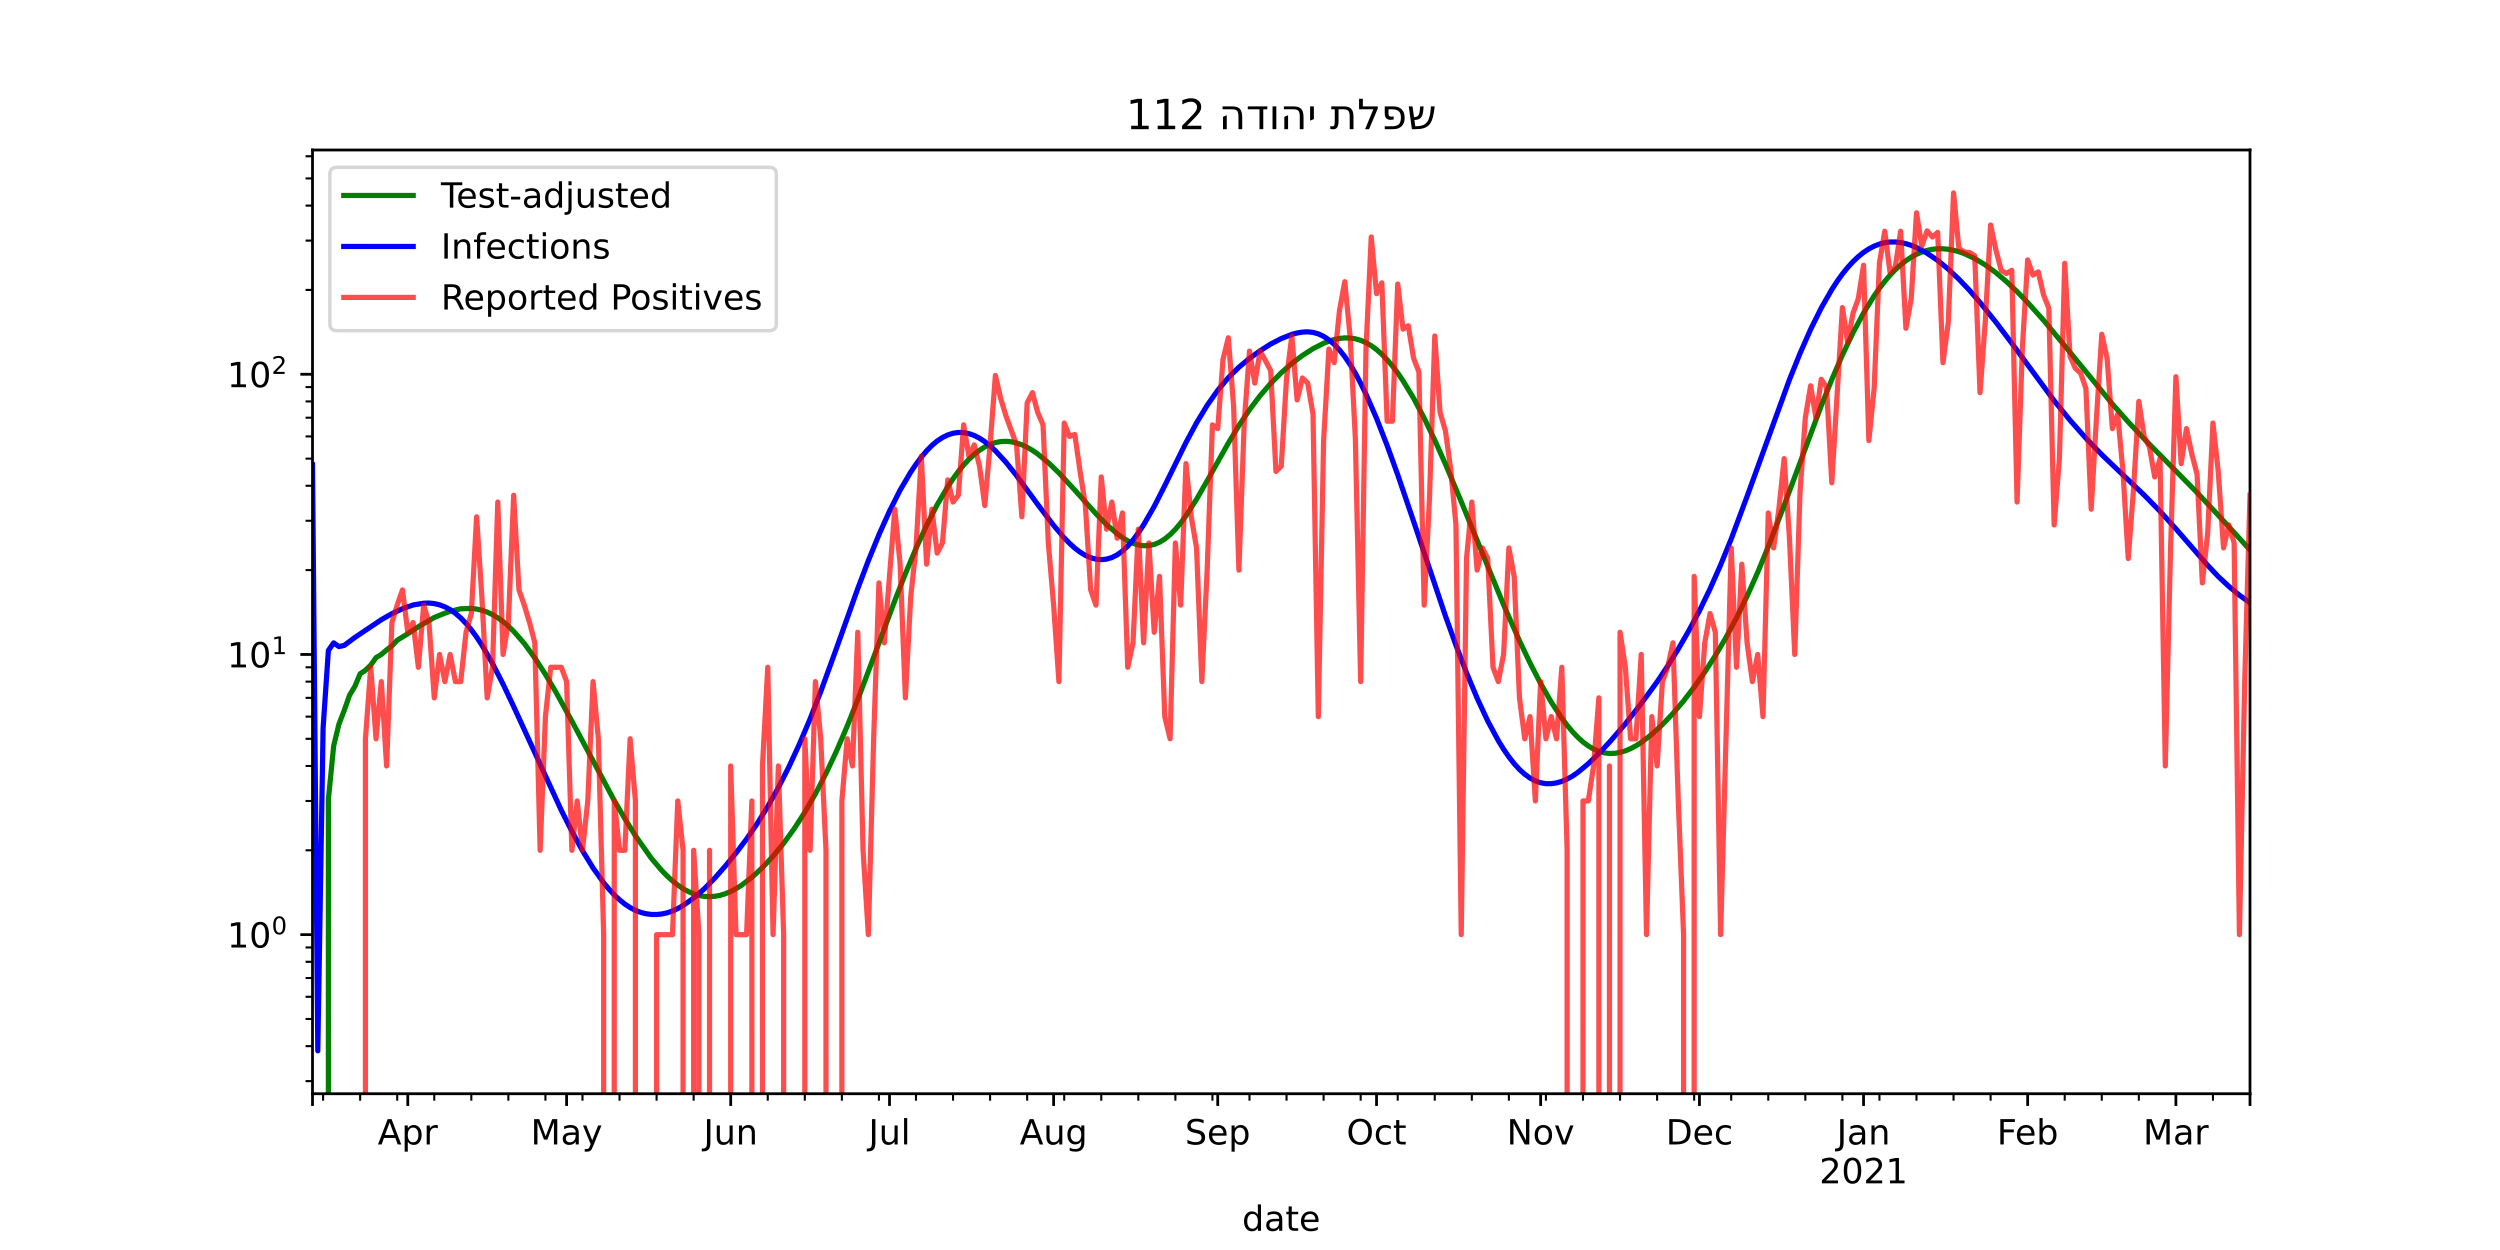 <?xml version="1.0" encoding="utf-8" standalone="no"?>
<!DOCTYPE svg PUBLIC "-//W3C//DTD SVG 1.1//EN"
  "http://www.w3.org/Graphics/SVG/1.1/DTD/svg11.dtd">
<!-- Created with matplotlib (https://matplotlib.org/) -->
<svg height="360pt" version="1.1" viewBox="0 0 720 360" width="720pt" xmlns="http://www.w3.org/2000/svg" xmlns:xlink="http://www.w3.org/1999/xlink">
 <defs>
  <style type="text/css">*{stroke-linecap:butt;stroke-linejoin:round;}</style>
 </defs>
 <g id="figure_1">
  <g id="patch_1">
   <path d="M 0 360 
L 720 360 
L 720 0 
L 0 0 
z
" style="fill:#ffffff;"/>
  </g>
  <g id="axes_1">
   <g id="patch_2">
    <path d="M 90 315 
L 648 315 
L 648 43.2 
L 90 43.2 
z
" style="fill:#ffffff;"/>
   </g>
   <g id="matplotlib.axis_1">
    <g id="xtick_1">
     <g id="line2d_1">
      <defs>
       <path d="M 0 0 
L 0 3.5 
" id="m8f91935ea8" style="stroke:#000000;stroke-width:0.8;"/>
      </defs>
      <g>
       <use style="stroke:#000000;stroke-width:0.8;" x="90" xlink:href="#m8f91935ea8" y="315"/>
      </g>
     </g>
    </g>
    <g id="xtick_2">
     <g id="line2d_2">
      <g>
       <use style="stroke:#000000;stroke-width:0.8;" x="117.443" xlink:href="#m8f91935ea8" y="315"/>
      </g>
     </g>
     <g id="text_1">
      <!-- Apr -->
      <g transform="translate(108.793 329.598)scale(0.1 -0.1)">
       <defs>
        <path d="M 34.188 63.188 
L 20.797 26.906 
L 47.609 26.906 
z
M 28.609 72.906 
L 39.797 72.906 
L 67.578 0 
L 57.328 0 
L 50.688 18.703 
L 17.828 18.703 
L 11.188 0 
L 0.781 0 
z
" id="DejaVuSans-65"/>
        <path d="M 18.109 8.203 
L 18.109 -20.797 
L 9.078 -20.797 
L 9.078 54.688 
L 18.109 54.688 
L 18.109 46.391 
Q 20.953 51.266 25.266 53.625 
Q 29.594 56 35.594 56 
Q 45.562 56 51.781 48.094 
Q 58.016 40.188 58.016 27.297 
Q 58.016 14.406 51.781 6.484 
Q 45.562 -1.422 35.594 -1.422 
Q 29.594 -1.422 25.266 0.953 
Q 20.953 3.328 18.109 8.203 
z
M 48.688 27.297 
Q 48.688 37.203 44.609 42.844 
Q 40.531 48.484 33.406 48.484 
Q 26.266 48.484 22.188 42.844 
Q 18.109 37.203 18.109 27.297 
Q 18.109 17.391 22.188 11.75 
Q 26.266 6.109 33.406 6.109 
Q 40.531 6.109 44.609 11.75 
Q 48.688 17.391 48.688 27.297 
z
" id="DejaVuSans-112"/>
        <path d="M 41.109 46.297 
Q 39.594 47.172 37.812 47.578 
Q 36.031 48 33.891 48 
Q 26.266 48 22.188 43.047 
Q 18.109 38.094 18.109 28.812 
L 18.109 0 
L 9.078 0 
L 9.078 54.688 
L 18.109 54.688 
L 18.109 46.188 
Q 20.953 51.172 25.484 53.578 
Q 30.031 56 36.531 56 
Q 37.453 56 38.578 55.875 
Q 39.703 55.766 41.062 55.516 
z
" id="DejaVuSans-114"/>
       </defs>
       <use xlink:href="#DejaVuSans-65"/>
       <use x="68.408" xlink:href="#DejaVuSans-112"/>
       <use x="131.885" xlink:href="#DejaVuSans-114"/>
      </g>
     </g>
    </g>
    <g id="xtick_3">
     <g id="line2d_3">
      <g>
       <use style="stroke:#000000;stroke-width:0.8;" x="163.18" xlink:href="#m8f91935ea8" y="315"/>
      </g>
     </g>
     <g id="text_2">
      <!-- May -->
      <g transform="translate(152.843 329.598)scale(0.1 -0.1)">
       <defs>
        <path d="M 9.812 72.906 
L 24.516 72.906 
L 43.109 23.297 
L 61.812 72.906 
L 76.516 72.906 
L 76.516 0 
L 66.891 0 
L 66.891 64.016 
L 48.094 14.016 
L 38.188 14.016 
L 19.391 64.016 
L 19.391 0 
L 9.812 0 
z
" id="DejaVuSans-77"/>
        <path d="M 34.281 27.484 
Q 23.391 27.484 19.188 25 
Q 14.984 22.516 14.984 16.5 
Q 14.984 11.719 18.141 8.906 
Q 21.297 6.109 26.703 6.109 
Q 34.188 6.109 38.703 11.406 
Q 43.219 16.703 43.219 25.484 
L 43.219 27.484 
z
M 52.203 31.203 
L 52.203 0 
L 43.219 0 
L 43.219 8.297 
Q 40.141 3.328 35.547 0.953 
Q 30.953 -1.422 24.312 -1.422 
Q 15.922 -1.422 10.953 3.297 
Q 6 8.016 6 15.922 
Q 6 25.141 12.172 29.828 
Q 18.359 34.516 30.609 34.516 
L 43.219 34.516 
L 43.219 35.406 
Q 43.219 41.609 39.141 45 
Q 35.062 48.391 27.688 48.391 
Q 23 48.391 18.547 47.266 
Q 14.109 46.141 10.016 43.891 
L 10.016 52.203 
Q 14.938 54.109 19.578 55.047 
Q 24.219 56 28.609 56 
Q 40.484 56 46.344 49.844 
Q 52.203 43.703 52.203 31.203 
z
" id="DejaVuSans-97"/>
        <path d="M 32.172 -5.078 
Q 28.375 -14.844 24.75 -17.812 
Q 21.141 -20.797 15.094 -20.797 
L 7.906 -20.797 
L 7.906 -13.281 
L 13.188 -13.281 
Q 16.891 -13.281 18.938 -11.516 
Q 21 -9.766 23.484 -3.219 
L 25.094 0.875 
L 2.984 54.688 
L 12.5 54.688 
L 29.594 11.922 
L 46.688 54.688 
L 56.203 54.688 
z
" id="DejaVuSans-121"/>
       </defs>
       <use xlink:href="#DejaVuSans-77"/>
       <use x="86.279" xlink:href="#DejaVuSans-97"/>
       <use x="147.559" xlink:href="#DejaVuSans-121"/>
      </g>
     </g>
    </g>
    <g id="xtick_4">
     <g id="line2d_4">
      <g>
       <use style="stroke:#000000;stroke-width:0.8;" x="210.443" xlink:href="#m8f91935ea8" y="315"/>
      </g>
     </g>
     <g id="text_3">
      <!-- Jun -->
      <g transform="translate(202.63 329.598)scale(0.1 -0.1)">
       <defs>
        <path d="M 9.812 72.906 
L 19.672 72.906 
L 19.672 5.078 
Q 19.672 -8.109 14.672 -14.062 
Q 9.672 -20.016 -1.422 -20.016 
L -5.172 -20.016 
L -5.172 -11.719 
L -2.094 -11.719 
Q 4.438 -11.719 7.125 -8.047 
Q 9.812 -4.391 9.812 5.078 
z
" id="DejaVuSans-74"/>
        <path d="M 8.5 21.578 
L 8.5 54.688 
L 17.484 54.688 
L 17.484 21.922 
Q 17.484 14.156 20.5 10.266 
Q 23.531 6.391 29.594 6.391 
Q 36.859 6.391 41.078 11.031 
Q 45.312 15.672 45.312 23.688 
L 45.312 54.688 
L 54.297 54.688 
L 54.297 0 
L 45.312 0 
L 45.312 8.406 
Q 42.047 3.422 37.719 1 
Q 33.406 -1.422 27.688 -1.422 
Q 18.266 -1.422 13.375 4.438 
Q 8.5 10.297 8.5 21.578 
z
M 31.109 56 
z
" id="DejaVuSans-117"/>
        <path d="M 54.891 33.016 
L 54.891 0 
L 45.906 0 
L 45.906 32.719 
Q 45.906 40.484 42.875 44.328 
Q 39.844 48.188 33.797 48.188 
Q 26.516 48.188 22.312 43.547 
Q 18.109 38.922 18.109 30.906 
L 18.109 0 
L 9.078 0 
L 9.078 54.688 
L 18.109 54.688 
L 18.109 46.188 
Q 21.344 51.125 25.703 53.562 
Q 30.078 56 35.797 56 
Q 45.219 56 50.047 50.172 
Q 54.891 44.344 54.891 33.016 
z
" id="DejaVuSans-110"/>
       </defs>
       <use xlink:href="#DejaVuSans-74"/>
       <use x="29.492" xlink:href="#DejaVuSans-117"/>
       <use x="92.871" xlink:href="#DejaVuSans-110"/>
      </g>
     </g>
    </g>
    <g id="xtick_5">
     <g id="line2d_5">
      <g>
       <use style="stroke:#000000;stroke-width:0.8;" x="256.18" xlink:href="#m8f91935ea8" y="315"/>
      </g>
     </g>
     <g id="text_4">
      <!-- Jul -->
      <g transform="translate(250.148 329.598)scale(0.1 -0.1)">
       <defs>
        <path d="M 9.422 75.984 
L 18.406 75.984 
L 18.406 0 
L 9.422 0 
z
" id="DejaVuSans-108"/>
       </defs>
       <use xlink:href="#DejaVuSans-74"/>
       <use x="29.492" xlink:href="#DejaVuSans-117"/>
       <use x="92.871" xlink:href="#DejaVuSans-108"/>
      </g>
     </g>
    </g>
    <g id="xtick_6">
     <g id="line2d_6">
      <g>
       <use style="stroke:#000000;stroke-width:0.8;" x="303.443" xlink:href="#m8f91935ea8" y="315"/>
      </g>
     </g>
     <g id="text_5">
      <!-- Aug -->
      <g transform="translate(293.679 329.598)scale(0.1 -0.1)">
       <defs>
        <path d="M 45.406 27.984 
Q 45.406 37.75 41.375 43.109 
Q 37.359 48.484 30.078 48.484 
Q 22.859 48.484 18.828 43.109 
Q 14.797 37.75 14.797 27.984 
Q 14.797 18.266 18.828 12.891 
Q 22.859 7.516 30.078 7.516 
Q 37.359 7.516 41.375 12.891 
Q 45.406 18.266 45.406 27.984 
z
M 54.391 6.781 
Q 54.391 -7.172 48.188 -13.984 
Q 42 -20.797 29.203 -20.797 
Q 24.469 -20.797 20.266 -20.094 
Q 16.062 -19.391 12.109 -17.922 
L 12.109 -9.188 
Q 16.062 -11.328 19.922 -12.344 
Q 23.781 -13.375 27.781 -13.375 
Q 36.625 -13.375 41.016 -8.766 
Q 45.406 -4.156 45.406 5.172 
L 45.406 9.625 
Q 42.625 4.781 38.281 2.391 
Q 33.938 0 27.875 0 
Q 17.828 0 11.672 7.656 
Q 5.516 15.328 5.516 27.984 
Q 5.516 40.672 11.672 48.328 
Q 17.828 56 27.875 56 
Q 33.938 56 38.281 53.609 
Q 42.625 51.219 45.406 46.391 
L 45.406 54.688 
L 54.391 54.688 
z
" id="DejaVuSans-103"/>
       </defs>
       <use xlink:href="#DejaVuSans-65"/>
       <use x="68.408" xlink:href="#DejaVuSans-117"/>
       <use x="131.787" xlink:href="#DejaVuSans-103"/>
      </g>
     </g>
    </g>
    <g id="xtick_7">
     <g id="line2d_7">
      <g>
       <use style="stroke:#000000;stroke-width:0.8;" x="350.705" xlink:href="#m8f91935ea8" y="315"/>
      </g>
     </g>
     <g id="text_6">
      <!-- Sep -->
      <g transform="translate(341.28 329.598)scale(0.1 -0.1)">
       <defs>
        <path d="M 53.516 70.516 
L 53.516 60.891 
Q 47.906 63.578 42.922 64.891 
Q 37.938 66.219 33.297 66.219 
Q 25.25 66.219 20.875 63.094 
Q 16.5 59.969 16.5 54.203 
Q 16.5 49.359 19.406 46.891 
Q 22.312 44.438 30.422 42.922 
L 36.375 41.703 
Q 47.406 39.594 52.656 34.297 
Q 57.906 29 57.906 20.125 
Q 57.906 9.516 50.797 4.047 
Q 43.703 -1.422 29.984 -1.422 
Q 24.812 -1.422 18.969 -0.25 
Q 13.141 0.922 6.891 3.219 
L 6.891 13.375 
Q 12.891 10.016 18.656 8.297 
Q 24.422 6.594 29.984 6.594 
Q 38.422 6.594 43.016 9.906 
Q 47.609 13.234 47.609 19.391 
Q 47.609 24.75 44.312 27.781 
Q 41.016 30.812 33.5 32.328 
L 27.484 33.5 
Q 16.453 35.688 11.516 40.375 
Q 6.594 45.062 6.594 53.422 
Q 6.594 63.094 13.406 68.656 
Q 20.219 74.219 32.172 74.219 
Q 37.312 74.219 42.625 73.281 
Q 47.953 72.359 53.516 70.516 
z
" id="DejaVuSans-83"/>
        <path d="M 56.203 29.594 
L 56.203 25.203 
L 14.891 25.203 
Q 15.484 15.922 20.484 11.062 
Q 25.484 6.203 34.422 6.203 
Q 39.594 6.203 44.453 7.469 
Q 49.312 8.734 54.109 11.281 
L 54.109 2.781 
Q 49.266 0.734 44.188 -0.344 
Q 39.109 -1.422 33.891 -1.422 
Q 20.797 -1.422 13.156 6.188 
Q 5.516 13.812 5.516 26.812 
Q 5.516 40.234 12.766 48.109 
Q 20.016 56 32.328 56 
Q 43.359 56 49.781 48.891 
Q 56.203 41.797 56.203 29.594 
z
M 47.219 32.234 
Q 47.125 39.594 43.094 43.984 
Q 39.062 48.391 32.422 48.391 
Q 24.906 48.391 20.391 44.141 
Q 15.875 39.891 15.188 32.172 
z
" id="DejaVuSans-101"/>
       </defs>
       <use xlink:href="#DejaVuSans-83"/>
       <use x="63.477" xlink:href="#DejaVuSans-101"/>
       <use x="125" xlink:href="#DejaVuSans-112"/>
      </g>
     </g>
    </g>
    <g id="xtick_8">
     <g id="line2d_8">
      <g>
       <use style="stroke:#000000;stroke-width:0.8;" x="396.443" xlink:href="#m8f91935ea8" y="315"/>
      </g>
     </g>
     <g id="text_7">
      <!-- Oct -->
      <g transform="translate(387.797 329.598)scale(0.1 -0.1)">
       <defs>
        <path d="M 39.406 66.219 
Q 28.656 66.219 22.328 58.203 
Q 16.016 50.203 16.016 36.375 
Q 16.016 22.609 22.328 14.594 
Q 28.656 6.594 39.406 6.594 
Q 50.141 6.594 56.422 14.594 
Q 62.703 22.609 62.703 36.375 
Q 62.703 50.203 56.422 58.203 
Q 50.141 66.219 39.406 66.219 
z
M 39.406 74.219 
Q 54.734 74.219 63.906 63.938 
Q 73.094 53.656 73.094 36.375 
Q 73.094 19.141 63.906 8.859 
Q 54.734 -1.422 39.406 -1.422 
Q 24.031 -1.422 14.812 8.828 
Q 5.609 19.094 5.609 36.375 
Q 5.609 53.656 14.812 63.938 
Q 24.031 74.219 39.406 74.219 
z
" id="DejaVuSans-79"/>
        <path d="M 48.781 52.594 
L 48.781 44.188 
Q 44.969 46.297 41.141 47.344 
Q 37.312 48.391 33.406 48.391 
Q 24.656 48.391 19.812 42.844 
Q 14.984 37.312 14.984 27.297 
Q 14.984 17.281 19.812 11.734 
Q 24.656 6.203 33.406 6.203 
Q 37.312 6.203 41.141 7.25 
Q 44.969 8.297 48.781 10.406 
L 48.781 2.094 
Q 45.016 0.344 40.984 -0.531 
Q 36.969 -1.422 32.422 -1.422 
Q 20.062 -1.422 12.781 6.344 
Q 5.516 14.109 5.516 27.297 
Q 5.516 40.672 12.859 48.328 
Q 20.219 56 33.016 56 
Q 37.156 56 41.109 55.141 
Q 45.062 54.297 48.781 52.594 
z
" id="DejaVuSans-99"/>
        <path d="M 18.312 70.219 
L 18.312 54.688 
L 36.812 54.688 
L 36.812 47.703 
L 18.312 47.703 
L 18.312 18.016 
Q 18.312 11.328 20.141 9.422 
Q 21.969 7.516 27.594 7.516 
L 36.812 7.516 
L 36.812 0 
L 27.594 0 
Q 17.188 0 13.234 3.875 
Q 9.281 7.766 9.281 18.016 
L 9.281 47.703 
L 2.688 47.703 
L 2.688 54.688 
L 9.281 54.688 
L 9.281 70.219 
z
" id="DejaVuSans-116"/>
       </defs>
       <use xlink:href="#DejaVuSans-79"/>
       <use x="78.711" xlink:href="#DejaVuSans-99"/>
       <use x="133.691" xlink:href="#DejaVuSans-116"/>
      </g>
     </g>
    </g>
    <g id="xtick_9">
     <g id="line2d_9">
      <g>
       <use style="stroke:#000000;stroke-width:0.8;" x="443.705" xlink:href="#m8f91935ea8" y="315"/>
      </g>
     </g>
     <g id="text_8">
      <!-- Nov -->
      <g transform="translate(433.946 329.598)scale(0.1 -0.1)">
       <defs>
        <path d="M 9.812 72.906 
L 23.094 72.906 
L 55.422 11.922 
L 55.422 72.906 
L 64.984 72.906 
L 64.984 0 
L 51.703 0 
L 19.391 60.984 
L 19.391 0 
L 9.812 0 
z
" id="DejaVuSans-78"/>
        <path d="M 30.609 48.391 
Q 23.391 48.391 19.188 42.75 
Q 14.984 37.109 14.984 27.297 
Q 14.984 17.484 19.156 11.844 
Q 23.344 6.203 30.609 6.203 
Q 37.797 6.203 41.984 11.859 
Q 46.188 17.531 46.188 27.297 
Q 46.188 37.016 41.984 42.703 
Q 37.797 48.391 30.609 48.391 
z
M 30.609 56 
Q 42.328 56 49.016 48.375 
Q 55.719 40.766 55.719 27.297 
Q 55.719 13.875 49.016 6.219 
Q 42.328 -1.422 30.609 -1.422 
Q 18.844 -1.422 12.172 6.219 
Q 5.516 13.875 5.516 27.297 
Q 5.516 40.766 12.172 48.375 
Q 18.844 56 30.609 56 
z
" id="DejaVuSans-111"/>
        <path d="M 2.984 54.688 
L 12.5 54.688 
L 29.594 8.797 
L 46.688 54.688 
L 56.203 54.688 
L 35.688 0 
L 23.484 0 
z
" id="DejaVuSans-118"/>
       </defs>
       <use xlink:href="#DejaVuSans-78"/>
       <use x="74.805" xlink:href="#DejaVuSans-111"/>
       <use x="135.986" xlink:href="#DejaVuSans-118"/>
      </g>
     </g>
    </g>
    <g id="xtick_10">
     <g id="line2d_10">
      <g>
       <use style="stroke:#000000;stroke-width:0.8;" x="489.443" xlink:href="#m8f91935ea8" y="315"/>
      </g>
     </g>
     <g id="text_9">
      <!-- Dec -->
      <g transform="translate(479.767 329.598)scale(0.1 -0.1)">
       <defs>
        <path d="M 19.672 64.797 
L 19.672 8.109 
L 31.594 8.109 
Q 46.688 8.109 53.688 14.938 
Q 60.688 21.781 60.688 36.531 
Q 60.688 51.172 53.688 57.984 
Q 46.688 64.797 31.594 64.797 
z
M 9.812 72.906 
L 30.078 72.906 
Q 51.266 72.906 61.172 64.094 
Q 71.094 55.281 71.094 36.531 
Q 71.094 17.672 61.125 8.828 
Q 51.172 0 30.078 0 
L 9.812 0 
z
" id="DejaVuSans-68"/>
       </defs>
       <use xlink:href="#DejaVuSans-68"/>
       <use x="77.002" xlink:href="#DejaVuSans-101"/>
       <use x="138.525" xlink:href="#DejaVuSans-99"/>
      </g>
     </g>
    </g>
    <g id="xtick_11">
     <g id="line2d_11">
      <g>
       <use style="stroke:#000000;stroke-width:0.8;" x="536.705" xlink:href="#m8f91935ea8" y="315"/>
      </g>
     </g>
     <g id="text_10">
      <!-- Jan -->
      <g transform="translate(528.997 329.598)scale(0.1 -0.1)">
       <use xlink:href="#DejaVuSans-74"/>
       <use x="29.492" xlink:href="#DejaVuSans-97"/>
       <use x="90.771" xlink:href="#DejaVuSans-110"/>
      </g>
      <!-- 2021 -->
      <g transform="translate(523.98 340.796)scale(0.1 -0.1)">
       <defs>
        <path d="M 19.188 8.297 
L 53.609 8.297 
L 53.609 0 
L 7.328 0 
L 7.328 8.297 
Q 12.938 14.109 22.625 23.891 
Q 32.328 33.688 34.812 36.531 
Q 39.547 41.844 41.422 45.531 
Q 43.312 49.219 43.312 52.781 
Q 43.312 58.594 39.234 62.25 
Q 35.156 65.922 28.609 65.922 
Q 23.969 65.922 18.812 64.312 
Q 13.672 62.703 7.812 59.422 
L 7.812 69.391 
Q 13.766 71.781 18.938 73 
Q 24.125 74.219 28.422 74.219 
Q 39.75 74.219 46.484 68.547 
Q 53.219 62.891 53.219 53.422 
Q 53.219 48.922 51.531 44.891 
Q 49.859 40.875 45.406 35.406 
Q 44.188 33.984 37.641 27.219 
Q 31.109 20.453 19.188 8.297 
z
" id="DejaVuSans-50"/>
        <path d="M 31.781 66.406 
Q 24.172 66.406 20.328 58.906 
Q 16.5 51.422 16.5 36.375 
Q 16.5 21.391 20.328 13.891 
Q 24.172 6.391 31.781 6.391 
Q 39.453 6.391 43.281 13.891 
Q 47.125 21.391 47.125 36.375 
Q 47.125 51.422 43.281 58.906 
Q 39.453 66.406 31.781 66.406 
z
M 31.781 74.219 
Q 44.047 74.219 50.516 64.516 
Q 56.984 54.828 56.984 36.375 
Q 56.984 17.969 50.516 8.266 
Q 44.047 -1.422 31.781 -1.422 
Q 19.531 -1.422 13.062 8.266 
Q 6.594 17.969 6.594 36.375 
Q 6.594 54.828 13.062 64.516 
Q 19.531 74.219 31.781 74.219 
z
" id="DejaVuSans-48"/>
        <path d="M 12.406 8.297 
L 28.516 8.297 
L 28.516 63.922 
L 10.984 60.406 
L 10.984 69.391 
L 28.422 72.906 
L 38.281 72.906 
L 38.281 8.297 
L 54.391 8.297 
L 54.391 0 
L 12.406 0 
z
" id="DejaVuSans-49"/>
       </defs>
       <use xlink:href="#DejaVuSans-50"/>
       <use x="63.623" xlink:href="#DejaVuSans-48"/>
       <use x="127.246" xlink:href="#DejaVuSans-50"/>
       <use x="190.869" xlink:href="#DejaVuSans-49"/>
      </g>
     </g>
    </g>
    <g id="xtick_12">
     <g id="line2d_12">
      <g>
       <use style="stroke:#000000;stroke-width:0.8;" x="583.967" xlink:href="#m8f91935ea8" y="315"/>
      </g>
     </g>
     <g id="text_11">
      <!-- Feb -->
      <g transform="translate(575.116 329.598)scale(0.1 -0.1)">
       <defs>
        <path d="M 9.812 72.906 
L 51.703 72.906 
L 51.703 64.594 
L 19.672 64.594 
L 19.672 43.109 
L 48.578 43.109 
L 48.578 34.812 
L 19.672 34.812 
L 19.672 0 
L 9.812 0 
z
" id="DejaVuSans-70"/>
        <path d="M 48.688 27.297 
Q 48.688 37.203 44.609 42.844 
Q 40.531 48.484 33.406 48.484 
Q 26.266 48.484 22.188 42.844 
Q 18.109 37.203 18.109 27.297 
Q 18.109 17.391 22.188 11.75 
Q 26.266 6.109 33.406 6.109 
Q 40.531 6.109 44.609 11.75 
Q 48.688 17.391 48.688 27.297 
z
M 18.109 46.391 
Q 20.953 51.266 25.266 53.625 
Q 29.594 56 35.594 56 
Q 45.562 56 51.781 48.094 
Q 58.016 40.188 58.016 27.297 
Q 58.016 14.406 51.781 6.484 
Q 45.562 -1.422 35.594 -1.422 
Q 29.594 -1.422 25.266 0.953 
Q 20.953 3.328 18.109 8.203 
L 18.109 0 
L 9.078 0 
L 9.078 75.984 
L 18.109 75.984 
z
" id="DejaVuSans-98"/>
       </defs>
       <use xlink:href="#DejaVuSans-70"/>
       <use x="52.02" xlink:href="#DejaVuSans-101"/>
       <use x="113.543" xlink:href="#DejaVuSans-98"/>
      </g>
     </g>
    </g>
    <g id="xtick_13">
     <g id="line2d_13">
      <g>
       <use style="stroke:#000000;stroke-width:0.8;" x="626.656" xlink:href="#m8f91935ea8" y="315"/>
      </g>
     </g>
     <g id="text_12">
      <!-- Mar -->
      <g transform="translate(617.222 329.598)scale(0.1 -0.1)">
       <use xlink:href="#DejaVuSans-77"/>
       <use x="86.279" xlink:href="#DejaVuSans-97"/>
       <use x="147.559" xlink:href="#DejaVuSans-114"/>
      </g>
     </g>
    </g>
    <g id="xtick_14">
     <g id="line2d_14">
      <g>
       <use style="stroke:#000000;stroke-width:0.8;" x="648" xlink:href="#m8f91935ea8" y="315"/>
      </g>
     </g>
    </g>
    <g id="xtick_15">
     <g id="line2d_15">
      <defs>
       <path d="M 0 0 
L 0 2 
" id="m98de900547" style="stroke:#000000;stroke-width:0.6;"/>
      </defs>
      <g>
       <use style="stroke:#000000;stroke-width:0.6;" x="93.049" xlink:href="#m98de900547" y="315"/>
      </g>
     </g>
    </g>
    <g id="xtick_16">
     <g id="line2d_16">
      <g>
       <use style="stroke:#000000;stroke-width:0.6;" x="103.721" xlink:href="#m98de900547" y="315"/>
      </g>
     </g>
    </g>
    <g id="xtick_17">
     <g id="line2d_17">
      <g>
       <use style="stroke:#000000;stroke-width:0.6;" x="114.393" xlink:href="#m98de900547" y="315"/>
      </g>
     </g>
    </g>
    <g id="xtick_18">
     <g id="line2d_18">
      <g>
       <use style="stroke:#000000;stroke-width:0.6;" x="125.066" xlink:href="#m98de900547" y="315"/>
      </g>
     </g>
    </g>
    <g id="xtick_19">
     <g id="line2d_19">
      <g>
       <use style="stroke:#000000;stroke-width:0.6;" x="135.738" xlink:href="#m98de900547" y="315"/>
      </g>
     </g>
    </g>
    <g id="xtick_20">
     <g id="line2d_20">
      <g>
       <use style="stroke:#000000;stroke-width:0.6;" x="146.41" xlink:href="#m98de900547" y="315"/>
      </g>
     </g>
    </g>
    <g id="xtick_21">
     <g id="line2d_21">
      <g>
       <use style="stroke:#000000;stroke-width:0.6;" x="157.082" xlink:href="#m98de900547" y="315"/>
      </g>
     </g>
    </g>
    <g id="xtick_22">
     <g id="line2d_22">
      <g>
       <use style="stroke:#000000;stroke-width:0.6;" x="167.754" xlink:href="#m98de900547" y="315"/>
      </g>
     </g>
    </g>
    <g id="xtick_23">
     <g id="line2d_23">
      <g>
       <use style="stroke:#000000;stroke-width:0.6;" x="178.426" xlink:href="#m98de900547" y="315"/>
      </g>
     </g>
    </g>
    <g id="xtick_24">
     <g id="line2d_24">
      <g>
       <use style="stroke:#000000;stroke-width:0.6;" x="189.098" xlink:href="#m98de900547" y="315"/>
      </g>
     </g>
    </g>
    <g id="xtick_25">
     <g id="line2d_25">
      <g>
       <use style="stroke:#000000;stroke-width:0.6;" x="199.77" xlink:href="#m98de900547" y="315"/>
      </g>
     </g>
    </g>
    <g id="xtick_26">
     <g id="line2d_26">
      <g>
       <use style="stroke:#000000;stroke-width:0.6;" x="221.115" xlink:href="#m98de900547" y="315"/>
      </g>
     </g>
    </g>
    <g id="xtick_27">
     <g id="line2d_27">
      <g>
       <use style="stroke:#000000;stroke-width:0.6;" x="231.787" xlink:href="#m98de900547" y="315"/>
      </g>
     </g>
    </g>
    <g id="xtick_28">
     <g id="line2d_28">
      <g>
       <use style="stroke:#000000;stroke-width:0.6;" x="242.459" xlink:href="#m98de900547" y="315"/>
      </g>
     </g>
    </g>
    <g id="xtick_29">
     <g id="line2d_29">
      <g>
       <use style="stroke:#000000;stroke-width:0.6;" x="253.131" xlink:href="#m98de900547" y="315"/>
      </g>
     </g>
    </g>
    <g id="xtick_30">
     <g id="line2d_30">
      <g>
       <use style="stroke:#000000;stroke-width:0.6;" x="263.803" xlink:href="#m98de900547" y="315"/>
      </g>
     </g>
    </g>
    <g id="xtick_31">
     <g id="line2d_31">
      <g>
       <use style="stroke:#000000;stroke-width:0.6;" x="274.475" xlink:href="#m98de900547" y="315"/>
      </g>
     </g>
    </g>
    <g id="xtick_32">
     <g id="line2d_32">
      <g>
       <use style="stroke:#000000;stroke-width:0.6;" x="285.148" xlink:href="#m98de900547" y="315"/>
      </g>
     </g>
    </g>
    <g id="xtick_33">
     <g id="line2d_33">
      <g>
       <use style="stroke:#000000;stroke-width:0.6;" x="295.82" xlink:href="#m98de900547" y="315"/>
      </g>
     </g>
    </g>
    <g id="xtick_34">
     <g id="line2d_34">
      <g>
       <use style="stroke:#000000;stroke-width:0.6;" x="306.492" xlink:href="#m98de900547" y="315"/>
      </g>
     </g>
    </g>
    <g id="xtick_35">
     <g id="line2d_35">
      <g>
       <use style="stroke:#000000;stroke-width:0.6;" x="317.164" xlink:href="#m98de900547" y="315"/>
      </g>
     </g>
    </g>
    <g id="xtick_36">
     <g id="line2d_36">
      <g>
       <use style="stroke:#000000;stroke-width:0.6;" x="327.836" xlink:href="#m98de900547" y="315"/>
      </g>
     </g>
    </g>
    <g id="xtick_37">
     <g id="line2d_37">
      <g>
       <use style="stroke:#000000;stroke-width:0.6;" x="338.508" xlink:href="#m98de900547" y="315"/>
      </g>
     </g>
    </g>
    <g id="xtick_38">
     <g id="line2d_38">
      <g>
       <use style="stroke:#000000;stroke-width:0.6;" x="349.18" xlink:href="#m98de900547" y="315"/>
      </g>
     </g>
    </g>
    <g id="xtick_39">
     <g id="line2d_39">
      <g>
       <use style="stroke:#000000;stroke-width:0.6;" x="359.852" xlink:href="#m98de900547" y="315"/>
      </g>
     </g>
    </g>
    <g id="xtick_40">
     <g id="line2d_40">
      <g>
       <use style="stroke:#000000;stroke-width:0.6;" x="370.525" xlink:href="#m98de900547" y="315"/>
      </g>
     </g>
    </g>
    <g id="xtick_41">
     <g id="line2d_41">
      <g>
       <use style="stroke:#000000;stroke-width:0.6;" x="381.197" xlink:href="#m98de900547" y="315"/>
      </g>
     </g>
    </g>
    <g id="xtick_42">
     <g id="line2d_42">
      <g>
       <use style="stroke:#000000;stroke-width:0.6;" x="391.869" xlink:href="#m98de900547" y="315"/>
      </g>
     </g>
    </g>
    <g id="xtick_43">
     <g id="line2d_43">
      <g>
       <use style="stroke:#000000;stroke-width:0.6;" x="402.541" xlink:href="#m98de900547" y="315"/>
      </g>
     </g>
    </g>
    <g id="xtick_44">
     <g id="line2d_44">
      <g>
       <use style="stroke:#000000;stroke-width:0.6;" x="413.213" xlink:href="#m98de900547" y="315"/>
      </g>
     </g>
    </g>
    <g id="xtick_45">
     <g id="line2d_45">
      <g>
       <use style="stroke:#000000;stroke-width:0.6;" x="423.885" xlink:href="#m98de900547" y="315"/>
      </g>
     </g>
    </g>
    <g id="xtick_46">
     <g id="line2d_46">
      <g>
       <use style="stroke:#000000;stroke-width:0.6;" x="434.557" xlink:href="#m98de900547" y="315"/>
      </g>
     </g>
    </g>
    <g id="xtick_47">
     <g id="line2d_47">
      <g>
       <use style="stroke:#000000;stroke-width:0.6;" x="445.23" xlink:href="#m98de900547" y="315"/>
      </g>
     </g>
    </g>
    <g id="xtick_48">
     <g id="line2d_48">
      <g>
       <use style="stroke:#000000;stroke-width:0.6;" x="455.902" xlink:href="#m98de900547" y="315"/>
      </g>
     </g>
    </g>
    <g id="xtick_49">
     <g id="line2d_49">
      <g>
       <use style="stroke:#000000;stroke-width:0.6;" x="466.574" xlink:href="#m98de900547" y="315"/>
      </g>
     </g>
    </g>
    <g id="xtick_50">
     <g id="line2d_50">
      <g>
       <use style="stroke:#000000;stroke-width:0.6;" x="477.246" xlink:href="#m98de900547" y="315"/>
      </g>
     </g>
    </g>
    <g id="xtick_51">
     <g id="line2d_51">
      <g>
       <use style="stroke:#000000;stroke-width:0.6;" x="487.918" xlink:href="#m98de900547" y="315"/>
      </g>
     </g>
    </g>
    <g id="xtick_52">
     <g id="line2d_52">
      <g>
       <use style="stroke:#000000;stroke-width:0.6;" x="498.59" xlink:href="#m98de900547" y="315"/>
      </g>
     </g>
    </g>
    <g id="xtick_53">
     <g id="line2d_53">
      <g>
       <use style="stroke:#000000;stroke-width:0.6;" x="509.262" xlink:href="#m98de900547" y="315"/>
      </g>
     </g>
    </g>
    <g id="xtick_54">
     <g id="line2d_54">
      <g>
       <use style="stroke:#000000;stroke-width:0.6;" x="519.934" xlink:href="#m98de900547" y="315"/>
      </g>
     </g>
    </g>
    <g id="xtick_55">
     <g id="line2d_55">
      <g>
       <use style="stroke:#000000;stroke-width:0.6;" x="530.607" xlink:href="#m98de900547" y="315"/>
      </g>
     </g>
    </g>
    <g id="xtick_56">
     <g id="line2d_56">
      <g>
       <use style="stroke:#000000;stroke-width:0.6;" x="541.279" xlink:href="#m98de900547" y="315"/>
      </g>
     </g>
    </g>
    <g id="xtick_57">
     <g id="line2d_57">
      <g>
       <use style="stroke:#000000;stroke-width:0.6;" x="551.951" xlink:href="#m98de900547" y="315"/>
      </g>
     </g>
    </g>
    <g id="xtick_58">
     <g id="line2d_58">
      <g>
       <use style="stroke:#000000;stroke-width:0.6;" x="562.623" xlink:href="#m98de900547" y="315"/>
      </g>
     </g>
    </g>
    <g id="xtick_59">
     <g id="line2d_59">
      <g>
       <use style="stroke:#000000;stroke-width:0.6;" x="573.295" xlink:href="#m98de900547" y="315"/>
      </g>
     </g>
    </g>
    <g id="xtick_60">
     <g id="line2d_60">
      <g>
       <use style="stroke:#000000;stroke-width:0.6;" x="594.639" xlink:href="#m98de900547" y="315"/>
      </g>
     </g>
    </g>
    <g id="xtick_61">
     <g id="line2d_61">
      <g>
       <use style="stroke:#000000;stroke-width:0.6;" x="605.311" xlink:href="#m98de900547" y="315"/>
      </g>
     </g>
    </g>
    <g id="xtick_62">
     <g id="line2d_62">
      <g>
       <use style="stroke:#000000;stroke-width:0.6;" x="615.984" xlink:href="#m98de900547" y="315"/>
      </g>
     </g>
    </g>
    <g id="xtick_63">
     <g id="line2d_63">
      <g>
       <use style="stroke:#000000;stroke-width:0.6;" x="637.328" xlink:href="#m98de900547" y="315"/>
      </g>
     </g>
    </g>
    <g id="text_13">
     <!-- date -->
     <g transform="translate(357.725 354.474)scale(0.1 -0.1)">
      <defs>
       <path d="M 45.406 46.391 
L 45.406 75.984 
L 54.391 75.984 
L 54.391 0 
L 45.406 0 
L 45.406 8.203 
Q 42.578 3.328 38.25 0.953 
Q 33.938 -1.422 27.875 -1.422 
Q 17.969 -1.422 11.734 6.484 
Q 5.516 14.406 5.516 27.297 
Q 5.516 40.188 11.734 48.094 
Q 17.969 56 27.875 56 
Q 33.938 56 38.25 53.625 
Q 42.578 51.266 45.406 46.391 
z
M 14.797 27.297 
Q 14.797 17.391 18.875 11.75 
Q 22.953 6.109 30.078 6.109 
Q 37.203 6.109 41.297 11.75 
Q 45.406 17.391 45.406 27.297 
Q 45.406 37.203 41.297 42.844 
Q 37.203 48.484 30.078 48.484 
Q 22.953 48.484 18.875 42.844 
Q 14.797 37.203 14.797 27.297 
z
" id="DejaVuSans-100"/>
      </defs>
      <use xlink:href="#DejaVuSans-100"/>
      <use x="63.477" xlink:href="#DejaVuSans-97"/>
      <use x="124.756" xlink:href="#DejaVuSans-116"/>
      <use x="163.965" xlink:href="#DejaVuSans-101"/>
     </g>
    </g>
   </g>
   <g id="matplotlib.axis_2">
    <g id="ytick_1">
     <g id="line2d_64">
      <defs>
       <path d="M 0 0 
L -3.5 0 
" id="mde597ffcb7" style="stroke:#000000;stroke-width:0.8;"/>
      </defs>
      <g>
       <use style="stroke:#000000;stroke-width:0.8;" x="90" xlink:href="#mde597ffcb7" y="269.177"/>
      </g>
     </g>
     <g id="text_14">
      <!-- $\mathdefault{10^{0}}$ -->
      <g transform="translate(65.4 272.976)scale(0.1 -0.1)">
       <use transform="translate(0 0.766)" xlink:href="#DejaVuSans-49"/>
       <use transform="translate(63.623 0.766)" xlink:href="#DejaVuSans-48"/>
       <use transform="translate(128.203 39.047)scale(0.7)" xlink:href="#DejaVuSans-48"/>
      </g>
     </g>
    </g>
    <g id="ytick_2">
     <g id="line2d_65">
      <g>
       <use style="stroke:#000000;stroke-width:0.8;" x="90" xlink:href="#mde597ffcb7" y="188.485"/>
      </g>
     </g>
     <g id="text_15">
      <!-- $\mathdefault{10^{1}}$ -->
      <g transform="translate(65.4 192.284)scale(0.1 -0.1)">
       <use transform="translate(0 0.684)" xlink:href="#DejaVuSans-49"/>
       <use transform="translate(63.623 0.684)" xlink:href="#DejaVuSans-48"/>
       <use transform="translate(128.203 38.966)scale(0.7)" xlink:href="#DejaVuSans-49"/>
      </g>
     </g>
    </g>
    <g id="ytick_3">
     <g id="line2d_66">
      <g>
       <use style="stroke:#000000;stroke-width:0.8;" x="90" xlink:href="#mde597ffcb7" y="107.793"/>
      </g>
     </g>
     <g id="text_16">
      <!-- $\mathdefault{10^{2}}$ -->
      <g transform="translate(65.4 111.592)scale(0.1 -0.1)">
       <use transform="translate(0 0.766)" xlink:href="#DejaVuSans-49"/>
       <use transform="translate(63.623 0.766)" xlink:href="#DejaVuSans-48"/>
       <use transform="translate(128.203 39.047)scale(0.7)" xlink:href="#DejaVuSans-50"/>
      </g>
     </g>
    </g>
    <g id="ytick_4">
     <g id="line2d_67">
      <defs>
       <path d="M 0 0 
L -2 0 
" id="m04b4a22cfc" style="stroke:#000000;stroke-width:0.6;"/>
      </defs>
      <g>
       <use style="stroke:#000000;stroke-width:0.6;" x="90" xlink:href="#m04b4a22cfc" y="311.369"/>
      </g>
     </g>
    </g>
    <g id="ytick_5">
     <g id="line2d_68">
      <g>
       <use style="stroke:#000000;stroke-width:0.6;" x="90" xlink:href="#m04b4a22cfc" y="301.288"/>
      </g>
     </g>
    </g>
    <g id="ytick_6">
     <g id="line2d_69">
      <g>
       <use style="stroke:#000000;stroke-width:0.6;" x="90" xlink:href="#m04b4a22cfc" y="293.468"/>
      </g>
     </g>
    </g>
    <g id="ytick_7">
     <g id="line2d_70">
      <g>
       <use style="stroke:#000000;stroke-width:0.6;" x="90" xlink:href="#m04b4a22cfc" y="287.079"/>
      </g>
     </g>
    </g>
    <g id="ytick_8">
     <g id="line2d_71">
      <g>
       <use style="stroke:#000000;stroke-width:0.6;" x="90" xlink:href="#m04b4a22cfc" y="281.677"/>
      </g>
     </g>
    </g>
    <g id="ytick_9">
     <g id="line2d_72">
      <g>
       <use style="stroke:#000000;stroke-width:0.6;" x="90" xlink:href="#m04b4a22cfc" y="276.997"/>
      </g>
     </g>
    </g>
    <g id="ytick_10">
     <g id="line2d_73">
      <g>
       <use style="stroke:#000000;stroke-width:0.6;" x="90" xlink:href="#m04b4a22cfc" y="272.87"/>
      </g>
     </g>
    </g>
    <g id="ytick_11">
     <g id="line2d_74">
      <g>
       <use style="stroke:#000000;stroke-width:0.6;" x="90" xlink:href="#m04b4a22cfc" y="244.887"/>
      </g>
     </g>
    </g>
    <g id="ytick_12">
     <g id="line2d_75">
      <g>
       <use style="stroke:#000000;stroke-width:0.6;" x="90" xlink:href="#m04b4a22cfc" y="230.677"/>
      </g>
     </g>
    </g>
    <g id="ytick_13">
     <g id="line2d_76">
      <g>
       <use style="stroke:#000000;stroke-width:0.6;" x="90" xlink:href="#m04b4a22cfc" y="220.596"/>
      </g>
     </g>
    </g>
    <g id="ytick_14">
     <g id="line2d_77">
      <g>
       <use style="stroke:#000000;stroke-width:0.6;" x="90" xlink:href="#m04b4a22cfc" y="212.776"/>
      </g>
     </g>
    </g>
    <g id="ytick_15">
     <g id="line2d_78">
      <g>
       <use style="stroke:#000000;stroke-width:0.6;" x="90" xlink:href="#m04b4a22cfc" y="206.387"/>
      </g>
     </g>
    </g>
    <g id="ytick_16">
     <g id="line2d_79">
      <g>
       <use style="stroke:#000000;stroke-width:0.6;" x="90" xlink:href="#m04b4a22cfc" y="200.985"/>
      </g>
     </g>
    </g>
    <g id="ytick_17">
     <g id="line2d_80">
      <g>
       <use style="stroke:#000000;stroke-width:0.6;" x="90" xlink:href="#m04b4a22cfc" y="196.305"/>
      </g>
     </g>
    </g>
    <g id="ytick_18">
     <g id="line2d_81">
      <g>
       <use style="stroke:#000000;stroke-width:0.6;" x="90" xlink:href="#m04b4a22cfc" y="192.177"/>
      </g>
     </g>
    </g>
    <g id="ytick_19">
     <g id="line2d_82">
      <g>
       <use style="stroke:#000000;stroke-width:0.6;" x="90" xlink:href="#m04b4a22cfc" y="164.195"/>
      </g>
     </g>
    </g>
    <g id="ytick_20">
     <g id="line2d_83">
      <g>
       <use style="stroke:#000000;stroke-width:0.6;" x="90" xlink:href="#m04b4a22cfc" y="149.985"/>
      </g>
     </g>
    </g>
    <g id="ytick_21">
     <g id="line2d_84">
      <g>
       <use style="stroke:#000000;stroke-width:0.6;" x="90" xlink:href="#m04b4a22cfc" y="139.904"/>
      </g>
     </g>
    </g>
    <g id="ytick_22">
     <g id="line2d_85">
      <g>
       <use style="stroke:#000000;stroke-width:0.6;" x="90" xlink:href="#m04b4a22cfc" y="132.084"/>
      </g>
     </g>
    </g>
    <g id="ytick_23">
     <g id="line2d_86">
      <g>
       <use style="stroke:#000000;stroke-width:0.6;" x="90" xlink:href="#m04b4a22cfc" y="125.695"/>
      </g>
     </g>
    </g>
    <g id="ytick_24">
     <g id="line2d_87">
      <g>
       <use style="stroke:#000000;stroke-width:0.6;" x="90" xlink:href="#m04b4a22cfc" y="120.293"/>
      </g>
     </g>
    </g>
    <g id="ytick_25">
     <g id="line2d_88">
      <g>
       <use style="stroke:#000000;stroke-width:0.6;" x="90" xlink:href="#m04b4a22cfc" y="115.613"/>
      </g>
     </g>
    </g>
    <g id="ytick_26">
     <g id="line2d_89">
      <g>
       <use style="stroke:#000000;stroke-width:0.6;" x="90" xlink:href="#m04b4a22cfc" y="111.485"/>
      </g>
     </g>
    </g>
    <g id="ytick_27">
     <g id="line2d_90">
      <g>
       <use style="stroke:#000000;stroke-width:0.6;" x="90" xlink:href="#m04b4a22cfc" y="83.502"/>
      </g>
     </g>
    </g>
    <g id="ytick_28">
     <g id="line2d_91">
      <g>
       <use style="stroke:#000000;stroke-width:0.6;" x="90" xlink:href="#m04b4a22cfc" y="69.293"/>
      </g>
     </g>
    </g>
    <g id="ytick_29">
     <g id="line2d_92">
      <g>
       <use style="stroke:#000000;stroke-width:0.6;" x="90" xlink:href="#m04b4a22cfc" y="59.212"/>
      </g>
     </g>
    </g>
    <g id="ytick_30">
     <g id="line2d_93">
      <g>
       <use style="stroke:#000000;stroke-width:0.6;" x="90" xlink:href="#m04b4a22cfc" y="51.392"/>
      </g>
     </g>
    </g>
    <g id="ytick_31">
     <g id="line2d_94">
      <g>
       <use style="stroke:#000000;stroke-width:0.6;" x="90" xlink:href="#m04b4a22cfc" y="45.003"/>
      </g>
     </g>
    </g>
   </g>
   <g id="line2d_95">
    <path clip-path="url(#pdb8f2867d1)" d="M 94.571 361 
L 94.574 230.209 
L 96.098 214.8 
L 97.623 208.506 
L 99.148 204.571 
L 100.672 200.208 
L 102.197 197.684 
L 103.721 194.055 
L 105.246 193.025 
L 106.77 191.55 
L 108.295 189.388 
L 109.82 188.486 
L 111.344 187.165 
L 112.869 186.019 
L 114.393 184.383 
L 117.443 182.521 
L 120.492 180.493 
L 125.066 177.839 
L 128.115 176.606 
L 129.639 176.045 
L 132.689 175.333 
L 135.738 175.226 
L 137.262 175.407 
L 138.787 175.737 
L 140.311 176.282 
L 141.836 176.991 
L 143.361 177.915 
L 144.885 179.018 
L 146.41 180.333 
L 147.934 181.82 
L 150.984 185.307 
L 154.033 189.511 
L 157.082 194.214 
L 160.131 199.394 
L 164.705 207.697 
L 176.902 230.541 
L 179.951 235.774 
L 183 240.685 
L 187.574 247.17 
L 190.623 250.75 
L 192.148 252.306 
L 193.672 253.69 
L 195.197 254.898 
L 196.721 255.927 
L 198.246 256.771 
L 199.77 257.427 
L 201.295 257.891 
L 202.82 258.163 
L 204.344 258.245 
L 205.869 258.14 
L 207.393 257.853 
L 208.918 257.388 
L 210.443 256.751 
L 211.967 255.951 
L 213.492 254.997 
L 216.541 252.672 
L 219.59 249.853 
L 222.639 246.581 
L 225.689 242.854 
L 228.738 238.643 
L 231.787 233.913 
L 234.836 228.626 
L 237.885 222.749 
L 240.934 216.258 
L 243.984 209.149 
L 247.033 201.494 
L 251.607 189.312 
L 257.705 172.956 
L 260.754 165.212 
L 263.803 157.962 
L 266.852 151.32 
L 269.902 145.37 
L 272.951 140.171 
L 274.475 137.873 
L 276 135.789 
L 277.525 133.924 
L 279.049 132.281 
L 280.574 130.863 
L 282.098 129.673 
L 283.623 128.71 
L 285.148 127.974 
L 286.672 127.461 
L 288.197 127.171 
L 289.721 127.096 
L 291.246 127.232 
L 292.77 127.57 
L 294.295 128.101 
L 295.82 128.815 
L 297.344 129.701 
L 298.869 130.746 
L 301.918 133.248 
L 304.967 136.194 
L 309.541 141.145 
L 315.639 147.954 
L 318.689 151.062 
L 321.738 153.723 
L 323.262 154.826 
L 324.787 155.745 
L 326.311 156.458 
L 327.836 156.941 
L 329.361 157.173 
L 330.885 157.131 
L 332.41 156.8 
L 333.934 156.166 
L 335.459 155.225 
L 336.984 153.982 
L 338.508 152.443 
L 340.033 150.626 
L 341.557 148.555 
L 344.607 143.79 
L 347.656 138.481 
L 353.754 127.605 
L 356.803 122.565 
L 359.852 117.997 
L 362.902 113.956 
L 365.951 110.43 
L 369 107.363 
L 372.049 104.689 
L 375.098 102.377 
L 378.148 100.424 
L 381.197 98.865 
L 382.721 98.258 
L 384.246 97.786 
L 385.77 97.465 
L 387.295 97.314 
L 388.82 97.347 
L 390.344 97.577 
L 391.869 98.016 
L 393.393 98.674 
L 394.918 99.559 
L 396.443 100.675 
L 397.967 102.021 
L 399.492 103.596 
L 401.016 105.395 
L 402.541 107.413 
L 404.066 109.642 
L 407.115 114.686 
L 410.164 120.433 
L 413.213 126.776 
L 416.262 133.601 
L 420.836 144.47 
L 433.033 174.194 
L 437.607 184.545 
L 440.656 190.954 
L 443.705 196.868 
L 446.754 202.196 
L 449.803 206.84 
L 451.328 208.874 
L 452.852 210.7 
L 454.377 212.307 
L 455.902 213.688 
L 457.426 214.833 
L 458.951 215.737 
L 460.475 216.398 
L 462 216.816 
L 463.525 216.999 
L 465.049 216.954 
L 466.574 216.696 
L 468.098 216.239 
L 469.623 215.598 
L 471.148 214.789 
L 472.672 213.827 
L 475.721 211.492 
L 478.77 208.678 
L 481.82 205.456 
L 484.869 201.864 
L 487.918 197.902 
L 490.967 193.559 
L 494.016 188.82 
L 497.066 183.635 
L 500.115 177.94 
L 503.164 171.69 
L 506.213 164.849 
L 509.262 157.445 
L 513.836 145.531 
L 524.508 116.886 
L 527.557 109.299 
L 530.607 102.254 
L 533.656 95.843 
L 536.705 90.139 
L 539.754 85.197 
L 541.279 83.019 
L 542.803 81.038 
L 544.328 79.255 
L 545.852 77.669 
L 547.377 76.276 
L 548.902 75.075 
L 550.426 74.063 
L 551.951 73.234 
L 553.475 72.584 
L 555 72.106 
L 556.525 71.795 
L 558.049 71.644 
L 559.574 71.646 
L 561.098 71.792 
L 562.623 72.075 
L 564.148 72.488 
L 565.672 73.026 
L 568.721 74.451 
L 571.77 76.3 
L 574.82 78.531 
L 577.869 81.107 
L 580.918 83.985 
L 583.967 87.124 
L 588.541 92.241 
L 593.115 97.724 
L 608.361 116.359 
L 612.934 121.527 
L 617.508 126.402 
L 625.131 134.11 
L 632.754 141.856 
L 638.852 148.383 
L 648 158.364 
L 648 158.364 
" style="fill:none;stroke:#008000;stroke-linecap:square;stroke-width:1.5;"/>
   </g>
   <g id="line2d_96">
    <path clip-path="url(#pdb8f2867d1)" d="M 90 133.85 
L 91.525 302.645 
L 93.049 209.725 
L 94.574 187.332 
L 96.098 185.149 
L 97.623 186.225 
L 99.148 185.869 
L 102.197 183.588 
L 109.82 178.472 
L 112.869 176.733 
L 115.918 175.303 
L 118.967 174.23 
L 122.016 173.727 
L 123.541 173.677 
L 125.066 173.834 
L 126.59 174.195 
L 128.115 174.77 
L 129.639 175.574 
L 131.164 176.638 
L 132.689 177.967 
L 134.213 179.553 
L 135.738 181.388 
L 137.262 183.469 
L 138.787 185.788 
L 141.836 191.076 
L 144.885 197.042 
L 147.934 203.475 
L 161.656 233.38 
L 164.705 239.423 
L 167.754 244.998 
L 170.803 249.968 
L 173.852 254.229 
L 175.377 256.069 
L 176.902 257.709 
L 178.426 259.145 
L 179.951 260.376 
L 181.475 261.387 
L 183 262.178 
L 184.525 262.765 
L 186.049 263.156 
L 187.574 263.355 
L 189.098 263.376 
L 190.623 263.222 
L 192.148 262.89 
L 193.672 262.37 
L 195.197 261.664 
L 196.721 260.792 
L 199.77 258.644 
L 202.82 255.992 
L 205.869 252.869 
L 208.918 249.397 
L 211.967 245.667 
L 215.016 241.632 
L 218.066 237.202 
L 221.115 232.28 
L 224.164 226.831 
L 227.213 220.824 
L 230.262 214.223 
L 233.311 207.032 
L 236.361 199.208 
L 240.934 186.633 
L 247.033 169.52 
L 250.082 161.47 
L 253.131 153.998 
L 256.18 147.207 
L 259.23 141.163 
L 262.279 135.978 
L 263.803 133.709 
L 265.328 131.667 
L 266.852 129.854 
L 268.377 128.295 
L 269.902 127.016 
L 271.426 126.013 
L 272.951 125.265 
L 274.475 124.772 
L 276 124.551 
L 277.525 124.597 
L 279.049 124.887 
L 280.574 125.419 
L 282.098 126.197 
L 283.623 127.206 
L 285.148 128.422 
L 286.672 129.827 
L 289.721 133.145 
L 292.77 136.98 
L 298.869 145.285 
L 303.443 151.318 
L 306.492 154.897 
L 308.016 156.471 
L 309.541 157.851 
L 311.066 159.015 
L 312.59 159.943 
L 314.115 160.624 
L 315.639 161.044 
L 317.164 161.183 
L 318.689 161.027 
L 320.213 160.573 
L 321.738 159.8 
L 323.262 158.702 
L 324.787 157.283 
L 326.311 155.535 
L 327.836 153.474 
L 329.361 151.15 
L 332.41 145.853 
L 335.459 139.86 
L 341.557 127.452 
L 344.607 121.778 
L 347.656 116.741 
L 350.705 112.405 
L 353.754 108.77 
L 356.803 105.75 
L 359.852 103.223 
L 362.902 101.024 
L 365.951 99.086 
L 369 97.504 
L 372.049 96.304 
L 373.574 95.895 
L 375.098 95.64 
L 376.623 95.571 
L 378.148 95.732 
L 379.672 96.157 
L 381.197 96.866 
L 382.721 97.87 
L 384.246 99.172 
L 385.77 100.783 
L 387.295 102.715 
L 388.82 104.966 
L 390.344 107.529 
L 391.869 110.38 
L 393.393 113.496 
L 396.443 120.476 
L 399.492 128.303 
L 402.541 136.723 
L 407.115 150.147 
L 416.262 177.337 
L 419.311 185.822 
L 422.361 193.767 
L 425.41 201.071 
L 428.459 207.625 
L 431.508 213.309 
L 433.033 215.778 
L 434.557 217.991 
L 436.082 219.942 
L 437.607 221.611 
L 439.131 222.987 
L 440.656 224.081 
L 442.18 224.899 
L 443.705 225.435 
L 445.23 225.699 
L 446.754 225.703 
L 448.279 225.472 
L 449.803 225.033 
L 451.328 224.387 
L 452.852 223.527 
L 454.377 222.475 
L 457.426 219.943 
L 460.475 216.994 
L 463.525 213.748 
L 468.098 208.463 
L 472.672 202.639 
L 477.246 196.362 
L 480.295 191.817 
L 483.344 186.896 
L 486.393 181.616 
L 489.443 175.899 
L 492.492 169.593 
L 495.541 162.699 
L 498.59 155.208 
L 503.164 142.948 
L 515.361 109.338 
L 518.41 101.766 
L 521.459 94.86 
L 524.508 88.716 
L 527.557 83.379 
L 529.082 81.034 
L 530.607 78.91 
L 532.131 77.017 
L 533.656 75.36 
L 535.18 73.918 
L 536.705 72.689 
L 538.23 71.68 
L 539.754 70.885 
L 541.279 70.294 
L 542.803 69.897 
L 544.328 69.701 
L 545.852 69.694 
L 547.377 69.857 
L 548.902 70.177 
L 550.426 70.655 
L 551.951 71.286 
L 555 72.931 
L 558.049 74.998 
L 561.098 77.517 
L 564.148 80.399 
L 567.197 83.598 
L 570.246 87.105 
L 574.82 92.791 
L 579.393 98.85 
L 591.59 115.405 
L 596.164 121.028 
L 600.738 126.199 
L 605.311 130.939 
L 609.885 135.311 
L 617.508 142.575 
L 622.082 147.245 
L 626.656 152.306 
L 635.803 162.799 
L 638.852 166.035 
L 641.902 168.88 
L 644.951 171.422 
L 648 173.594 
L 648 173.594 
" style="fill:none;stroke:#0000ff;stroke-linecap:square;stroke-width:1.5;"/>
   </g>
   <g id="line2d_97">
    <path clip-path="url(#pdb8f2867d1)" d="M 105.243 361 
L 105.246 212.776 
L 106.77 192.177 
L 108.295 212.776 
L 109.82 196.305 
L 111.344 220.596 
L 112.869 179.291 
L 114.393 174.276 
L 115.918 169.89 
L 117.443 182.096 
L 118.967 179.291 
L 120.492 192.177 
L 122.016 174.276 
L 123.541 179.291 
L 125.066 200.985 
L 126.59 188.485 
L 128.115 196.305 
L 129.639 188.485 
L 131.164 196.305 
L 132.689 196.305 
L 134.213 182.096 
L 135.738 176.694 
L 137.262 148.836 
L 138.787 172.014 
L 140.311 200.985 
L 141.836 192.177 
L 143.361 144.583 
L 144.885 188.485 
L 146.41 179.291 
L 147.934 142.636 
L 149.459 169.89 
L 150.984 174.276 
L 152.508 179.291 
L 154.033 185.145 
L 155.557 244.887 
L 157.082 206.387 
L 158.607 192.177 
L 161.656 192.177 
L 163.18 196.305 
L 164.705 244.887 
L 166.23 230.677 
L 167.754 244.887 
L 169.279 230.677 
L 170.803 196.305 
L 172.328 212.776 
L 173.852 269.177 
L 173.854 361 
M 176.899 361 
L 176.902 230.677 
L 178.426 244.887 
L 179.951 244.887 
L 181.475 212.776 
L 183 230.677 
L 183.002 361 
M 189.097 361 
L 189.098 269.177 
L 193.672 269.177 
L 195.197 230.677 
L 196.721 244.887 
L 196.724 361 
M 199.768 361 
L 199.77 244.887 
L 201.295 269.177 
L 201.297 361 
M 204.342 361 
L 204.344 244.887 
L 204.346 361 
M 210.44 361 
L 210.443 220.596 
L 211.967 269.177 
L 215.016 269.177 
L 216.541 230.677 
L 216.543 361 
M 219.588 361 
L 219.59 220.596 
L 221.115 192.177 
L 222.639 269.177 
L 224.164 220.596 
L 225.689 269.177 
L 225.69 361 
M 231.784 361 
L 231.787 212.776 
L 233.311 244.887 
L 234.836 196.305 
L 236.361 212.776 
L 237.885 244.887 
L 237.887 361 
M 242.457 361 
L 242.459 230.677 
L 243.984 212.776 
L 245.508 220.596 
L 247.033 182.096 
L 248.557 244.887 
L 250.082 269.177 
L 251.607 212.776 
L 253.131 167.887 
L 254.656 185.145 
L 257.705 146.645 
L 259.23 162.485 
L 260.754 200.985 
L 262.279 172.014 
L 263.803 157.805 
L 265.328 131.39 
L 266.852 162.485 
L 268.377 146.645 
L 269.902 159.297 
L 271.426 156.375 
L 272.951 138.194 
L 274.475 144.583 
L 276 142.636 
L 277.525 122.355 
L 279.049 131.39 
L 280.574 128.112 
L 282.098 134.252 
L 283.623 145.599 
L 285.148 128.112 
L 286.672 108.145 
L 288.197 114.748 
L 289.721 119.795 
L 292.77 128.112 
L 294.295 148.836 
L 295.82 116.054 
L 297.344 113.079 
L 298.869 118.822 
L 300.393 122.355 
L 301.918 156.375 
L 303.443 174.276 
L 304.967 196.305 
L 306.492 121.828 
L 308.016 125.695 
L 309.541 125.115 
L 311.066 135.776 
L 312.59 145.599 
L 314.115 169.89 
L 315.639 174.276 
L 317.164 137.369 
L 318.689 152.403 
L 320.213 144.583 
L 321.738 155 
L 323.262 147.724 
L 324.787 192.177 
L 326.311 185.145 
L 327.836 152.403 
L 329.361 185.145 
L 330.885 156.375 
L 332.41 182.096 
L 333.934 165.992 
L 335.459 206.387 
L 336.984 212.776 
L 338.508 156.375 
L 340.033 174.276 
L 341.557 133.514 
L 343.082 148.836 
L 344.607 157.805 
L 346.131 196.305 
L 347.656 164.195 
L 349.18 122.355 
L 350.705 123.433 
L 352.23 103.51 
L 353.754 97.276 
L 355.279 116.952 
L 356.803 164.195 
L 358.328 121.828 
L 359.852 101.113 
L 361.377 110.336 
L 362.902 101.113 
L 364.426 103.822 
L 365.951 106.757 
L 367.475 135.776 
L 369 134.252 
L 370.525 108.861 
L 372.049 96.761 
L 373.574 115.178 
L 375.098 108.861 
L 376.623 110.336 
L 378.148 119.305 
L 379.672 206.387 
L 381.197 126.883 
L 382.721 100.539 
L 384.246 104.453 
L 385.77 89.405 
L 387.295 81.131 
L 388.82 96.761 
L 390.344 126.284 
L 391.869 196.305 
L 393.393 100.825 
L 394.918 68.257 
L 396.443 84.57 
L 397.967 81.46 
L 399.492 121.308 
L 401.016 121.308 
L 402.541 81.793 
L 404.066 94.772 
L 405.59 93.818 
L 407.115 103.201 
L 408.639 107.099 
L 410.164 174.276 
L 411.689 143.596 
L 413.213 96.761 
L 414.738 118.822 
L 416.262 123.985 
L 417.787 135.006 
L 419.311 151.173 
L 420.836 269.177 
L 422.361 160.854 
L 423.885 144.583 
L 425.41 164.195 
L 426.934 157.805 
L 428.459 160.854 
L 429.984 192.177 
L 431.508 196.305 
L 433.033 188.485 
L 434.557 157.805 
L 436.082 165.992 
L 437.607 200.985 
L 439.131 212.776 
L 440.656 206.387 
L 442.18 230.677 
L 443.705 196.305 
L 445.23 212.776 
L 446.754 206.387 
L 448.279 212.776 
L 449.803 192.177 
L 451.328 244.887 
L 451.33 361 
M 455.899 361 
L 455.902 230.677 
L 457.426 230.677 
L 458.951 220.596 
L 460.475 200.985 
L 460.478 361 
M 463.522 361 
L 463.525 220.596 
L 463.527 361 
M 466.57 361 
L 466.574 182.096 
L 468.098 192.177 
L 469.623 212.776 
L 471.148 212.776 
L 472.672 188.485 
L 474.197 269.177 
L 475.721 206.387 
L 477.246 220.596 
L 478.77 196.305 
L 480.295 192.177 
L 481.82 185.145 
L 483.344 230.677 
L 484.869 269.177 
L 484.871 361 
M 487.914 361 
L 487.918 165.992 
L 489.443 206.387 
L 490.967 185.145 
L 492.492 176.694 
L 494.016 182.096 
L 495.541 269.177 
L 498.59 157.805 
L 500.115 192.177 
L 501.639 162.485 
L 503.164 185.145 
L 504.689 196.305 
L 506.213 188.485 
L 507.738 206.387 
L 509.262 147.724 
L 510.787 157.805 
L 512.311 146.645 
L 513.836 132.084 
L 515.361 155 
L 516.885 188.485 
L 518.41 141.701 
L 519.934 120.293 
L 521.459 111.098 
L 522.984 120.293 
L 524.508 109.224 
L 526.033 111.485 
L 527.557 139.038 
L 530.607 88.585 
L 532.131 98.599 
L 533.656 90.244 
L 535.18 86.046 
L 536.705 76.391 
L 538.23 126.883 
L 539.754 111.877 
L 541.279 75.683 
L 542.803 66.596 
L 544.328 78.453 
L 545.852 76.822 
L 547.377 66.596 
L 548.902 94.531 
L 550.426 86.046 
L 551.951 61.287 
L 553.475 70.846 
L 555 66.488 
L 556.525 68.257 
L 558.049 66.922 
L 559.574 104.453 
L 561.098 92.89 
L 562.623 55.555 
L 564.148 71.462 
L 565.672 72.598 
L 567.197 72.727 
L 568.721 73.641 
L 570.246 113.079 
L 571.77 92.435 
L 573.295 64.804 
L 574.82 71.962 
L 576.344 77.851 
L 577.869 78.757 
L 579.393 77.851 
L 580.918 144.583 
L 582.443 100.255 
L 583.967 74.851 
L 585.492 79.219 
L 587.016 78.301 
L 588.541 84.933 
L 590.066 88.788 
L 591.59 151.173 
L 593.115 132.084 
L 594.639 75.823 
L 596.164 102.592 
L 597.689 106.083 
L 599.213 107.444 
L 600.738 111.877 
L 602.262 146.645 
L 603.787 120.293 
L 605.311 96.253 
L 606.836 103.201 
L 608.361 123.433 
L 609.885 119.305 
L 611.41 135.776 
L 612.934 160.854 
L 614.459 140.791 
L 615.984 115.613 
L 617.508 125.695 
L 619.033 128.744 
L 620.557 137.369 
L 622.082 132.084 
L 623.607 220.596 
L 625.131 157.805 
L 626.656 108.501 
L 628.18 133.514 
L 629.705 123.433 
L 631.23 130.709 
L 632.754 136.564 
L 634.279 167.887 
L 635.803 153.678 
L 637.328 121.828 
L 638.852 135.776 
L 640.377 157.805 
L 641.902 151.173 
L 643.426 156.375 
L 644.951 269.177 
L 646.475 196.305 
L 648 142.636 
L 648 142.636 
" style="fill:none;stroke:#ff0000;stroke-linecap:square;stroke-opacity:0.7;stroke-width:1.5;"/>
   </g>
   <g id="patch_3">
    <path d="M 90 315 
L 90 43.2 
" style="fill:none;stroke:#000000;stroke-linecap:square;stroke-linejoin:miter;stroke-width:0.8;"/>
   </g>
   <g id="patch_4">
    <path d="M 648 315 
L 648 43.2 
" style="fill:none;stroke:#000000;stroke-linecap:square;stroke-linejoin:miter;stroke-width:0.8;"/>
   </g>
   <g id="patch_5">
    <path d="M 90 315 
L 648 315 
" style="fill:none;stroke:#000000;stroke-linecap:square;stroke-linejoin:miter;stroke-width:0.8;"/>
   </g>
   <g id="patch_6">
    <path d="M 90 43.2 
L 648 43.2 
" style="fill:none;stroke:#000000;stroke-linecap:square;stroke-linejoin:miter;stroke-width:0.8;"/>
   </g>
   <g id="text_17">
    <!-- 112 הדוהי תלפש -->
    <g transform="translate(324.291 37.2)scale(0.12 -0.12)">
     <defs>
      <path id="DejaVuSans-32"/>
      <path d="M 19.141 33.406 
L 19.141 0 
L 10.109 0 
L 10.109 29.688 
z
M 56.25 27.828 
L 56.25 0 
L 47.219 0 
L 47.219 29.688 
Q 47.219 40.234 44.062 43.969 
Q 40.922 47.703 31.844 47.703 
L 9.078 47.703 
L 9.078 54.688 
L 31.734 54.688 
Q 45.266 54.688 50.75 48.578 
Q 56.25 42.484 56.25 27.828 
z
" id="DejaVuSans-1492"/>
      <path d="M 51.125 47.703 
L 41.453 47.703 
L 41.453 0 
L 32.375 0 
L 32.375 47.703 
L 4.297 47.703 
L 4.297 54.688 
L 51.125 54.688 
z
" id="DejaVuSans-1491"/>
      <path d="M 18.172 54.688 
L 18.172 0 
L 9.078 0 
L 9.078 54.688 
z
" id="DejaVuSans-1493"/>
      <path d="M 15.719 54.688 
L 15.719 24.125 
L 6.641 20.406 
L 6.641 54.688 
z
" id="DejaVuSans-1497"/>
      <path d="M 56.641 29.594 
L 56.641 0 
L 47.562 0 
L 47.562 29.688 
Q 47.562 33.297 47.312 35.719 
Q 47.078 38.141 46.188 40.594 
Q 45.312 43.062 43.75 44.484 
Q 42.188 45.906 39.453 46.797 
Q 36.719 47.703 32.812 47.703 
L 20.797 47.703 
L 20.797 20.219 
Q 20.797 9.766 17.797 4.688 
Q 14.797 -0.391 7.375 -0.391 
Q 4.781 -0.391 0.984 0.391 
L 0.984 7.375 
Q 4.156 6.688 6 6.688 
Q 9.469 6.688 10.594 9.469 
Q 11.719 12.25 11.719 20.219 
L 11.719 47.703 
L 3.266 47.703 
L 3.266 54.688 
L 32.812 54.688 
Q 39.797 54.688 44.5 53.047 
Q 49.219 51.422 51.859 48.047 
Q 54.5 44.672 55.562 40.281 
Q 56.641 35.891 56.641 29.594 
z
" id="DejaVuSans-1514"/>
      <path d="M 18.797 0 
L 38.531 47.703 
L 4.297 47.703 
L 4.297 72.906 
L 13.422 72.906 
L 13.422 54.688 
L 49.219 54.641 
L 49.078 49.266 
L 28.328 0 
z
" id="DejaVuSans-1500"/>
      <path d="M 9.078 54.688 
L 29.891 54.688 
Q 42.484 54.688 49.703 47.562 
Q 56.938 40.438 56.938 27.344 
Q 56.938 14.266 49.688 7.125 
Q 42.438 0 29.891 0 
L 9.078 0 
L 9.078 6.938 
L 26.172 6.938 
Q 37.703 6.938 42.797 11.625 
Q 47.906 16.312 47.906 27.938 
Q 47.906 38.625 42.625 43.156 
Q 37.359 47.703 26.219 47.703 
L 18.172 47.703 
L 18.109 36.859 
Q 18.062 33.297 19.812 31.609 
Q 21.578 29.938 25.203 29.938 
Q 27.203 29.938 30.469 30.562 
L 30.469 23.141 
Q 26.469 22.359 23.188 22.359 
Q 16.656 22.359 12.859 25.969 
Q 9.078 29.594 9.078 38.188 
z
" id="DejaVuSans-1508"/>
      <path d="M 21 0 
L 11.812 0 
L 4.297 54.688 
L 13.328 54.688 
L 16.891 28.953 
Q 19.234 29 21.062 29.359 
Q 22.906 29.734 24.266 30.531 
Q 25.641 31.344 26.609 32.203 
Q 27.594 33.062 28.297 34.625 
Q 29 36.188 29.406 37.469 
Q 29.828 38.766 30.188 41.031 
Q 30.562 43.312 30.75 45 
Q 30.953 46.688 31.266 49.641 
Q 31.594 52.594 31.891 54.688 
L 39.938 54.688 
Q 39.062 42 37.891 36.969 
Q 35.891 28.609 30.609 25.25 
Q 25.984 22.266 17.828 21.969 
L 19.922 6.984 
Q 24.703 6.984 28.391 7.344 
Q 32.078 7.719 35.641 8.688 
Q 39.203 9.672 41.812 11.297 
Q 44.438 12.938 46.844 15.5 
Q 49.266 18.062 50.953 21.625 
Q 52.641 25.203 54 30 
Q 55.375 34.812 56.203 40.906 
Q 57.031 47.016 57.516 54.688 
L 66.547 54.688 
Q 65.672 46.578 64.641 40.422 
Q 63.625 34.281 62.125 28.703 
Q 60.641 23.141 58.812 19.156 
Q 56.984 15.188 54.422 11.844 
Q 51.859 8.5 48.703 6.375 
Q 45.562 4.25 41.375 2.75 
Q 37.203 1.266 32.25 0.625 
Q 27.297 0 21 0 
z
" id="DejaVuSans-1513"/>
     </defs>
     <use xlink:href="#DejaVuSans-49"/>
     <use x="63.623" xlink:href="#DejaVuSans-49"/>
     <use x="127.246" xlink:href="#DejaVuSans-50"/>
     <use x="190.869" xlink:href="#DejaVuSans-32"/>
     <use x="222.656" xlink:href="#DejaVuSans-1492"/>
     <use x="287.988" xlink:href="#DejaVuSans-1491"/>
     <use x="342.578" xlink:href="#DejaVuSans-1493"/>
     <use x="369.824" xlink:href="#DejaVuSans-1492"/>
     <use x="435.156" xlink:href="#DejaVuSans-1497"/>
     <use x="457.52" xlink:href="#DejaVuSans-32"/>
     <use x="489.307" xlink:href="#DejaVuSans-1514"/>
     <use x="555.029" xlink:href="#DejaVuSans-1500"/>
     <use x="611.865" xlink:href="#DejaVuSans-1508"/>
     <use x="674.316" xlink:href="#DejaVuSans-1513"/>
    </g>
   </g>
   <g id="legend_1">
    <g id="patch_7">
     <path d="M 97 95.234 
L 221.583 95.234 
Q 223.583 95.234 223.583 93.234 
L 223.583 50.2 
Q 223.583 48.2 221.583 48.2 
L 97 48.2 
Q 95 48.2 95 50.2 
L 95 93.234 
Q 95 95.234 97 95.234 
z
" style="fill:#ffffff;opacity:0.8;stroke:#cccccc;stroke-linejoin:miter;"/>
    </g>
    <g id="line2d_98">
     <path d="M 99 56.298 
L 119 56.298 
" style="fill:none;stroke:#008000;stroke-linecap:square;stroke-width:1.5;"/>
    </g>
    <g id="line2d_99"/>
    <g id="text_18">
     <!-- Test-adjusted -->
     <g transform="translate(127 59.798)scale(0.1 -0.1)">
      <defs>
       <path d="M -0.297 72.906 
L 61.375 72.906 
L 61.375 64.594 
L 35.5 64.594 
L 35.5 0 
L 25.594 0 
L 25.594 64.594 
L -0.297 64.594 
z
" id="DejaVuSans-84"/>
       <path d="M 44.281 53.078 
L 44.281 44.578 
Q 40.484 46.531 36.375 47.5 
Q 32.281 48.484 27.875 48.484 
Q 21.188 48.484 17.844 46.438 
Q 14.5 44.391 14.5 40.281 
Q 14.5 37.156 16.891 35.375 
Q 19.281 33.594 26.516 31.984 
L 29.594 31.297 
Q 39.156 29.25 43.188 25.516 
Q 47.219 21.781 47.219 15.094 
Q 47.219 7.469 41.188 3.016 
Q 35.156 -1.422 24.609 -1.422 
Q 20.219 -1.422 15.453 -0.562 
Q 10.688 0.297 5.422 2 
L 5.422 11.281 
Q 10.406 8.688 15.234 7.391 
Q 20.062 6.109 24.812 6.109 
Q 31.156 6.109 34.562 8.281 
Q 37.984 10.453 37.984 14.406 
Q 37.984 18.062 35.516 20.016 
Q 33.062 21.969 24.703 23.781 
L 21.578 24.516 
Q 13.234 26.266 9.516 29.906 
Q 5.812 33.547 5.812 39.891 
Q 5.812 47.609 11.281 51.797 
Q 16.75 56 26.812 56 
Q 31.781 56 36.172 55.266 
Q 40.578 54.547 44.281 53.078 
z
" id="DejaVuSans-115"/>
       <path d="M 4.891 31.391 
L 31.203 31.391 
L 31.203 23.391 
L 4.891 23.391 
z
" id="DejaVuSans-45"/>
       <path d="M 9.422 54.688 
L 18.406 54.688 
L 18.406 -0.984 
Q 18.406 -11.422 14.422 -16.109 
Q 10.453 -20.797 1.609 -20.797 
L -1.812 -20.797 
L -1.812 -13.188 
L 0.594 -13.188 
Q 5.719 -13.188 7.562 -10.812 
Q 9.422 -8.453 9.422 -0.984 
z
M 9.422 75.984 
L 18.406 75.984 
L 18.406 64.594 
L 9.422 64.594 
z
" id="DejaVuSans-106"/>
      </defs>
      <use xlink:href="#DejaVuSans-84"/>
      <use x="44.084" xlink:href="#DejaVuSans-101"/>
      <use x="105.607" xlink:href="#DejaVuSans-115"/>
      <use x="157.707" xlink:href="#DejaVuSans-116"/>
      <use x="196.916" xlink:href="#DejaVuSans-45"/>
      <use x="233" xlink:href="#DejaVuSans-97"/>
      <use x="294.279" xlink:href="#DejaVuSans-100"/>
      <use x="357.756" xlink:href="#DejaVuSans-106"/>
      <use x="385.539" xlink:href="#DejaVuSans-117"/>
      <use x="448.918" xlink:href="#DejaVuSans-115"/>
      <use x="501.018" xlink:href="#DejaVuSans-116"/>
      <use x="540.227" xlink:href="#DejaVuSans-101"/>
      <use x="601.75" xlink:href="#DejaVuSans-100"/>
     </g>
    </g>
    <g id="line2d_100">
     <path d="M 99 70.977 
L 119 70.977 
" style="fill:none;stroke:#0000ff;stroke-linecap:square;stroke-width:1.5;"/>
    </g>
    <g id="line2d_101"/>
    <g id="text_19">
     <!-- Infections -->
     <g transform="translate(127 74.477)scale(0.1 -0.1)">
      <defs>
       <path d="M 9.812 72.906 
L 19.672 72.906 
L 19.672 0 
L 9.812 0 
z
" id="DejaVuSans-73"/>
       <path d="M 37.109 75.984 
L 37.109 68.5 
L 28.516 68.5 
Q 23.688 68.5 21.797 66.547 
Q 19.922 64.594 19.922 59.516 
L 19.922 54.688 
L 34.719 54.688 
L 34.719 47.703 
L 19.922 47.703 
L 19.922 0 
L 10.891 0 
L 10.891 47.703 
L 2.297 47.703 
L 2.297 54.688 
L 10.891 54.688 
L 10.891 58.5 
Q 10.891 67.625 15.141 71.797 
Q 19.391 75.984 28.609 75.984 
z
" id="DejaVuSans-102"/>
       <path d="M 9.422 54.688 
L 18.406 54.688 
L 18.406 0 
L 9.422 0 
z
M 9.422 75.984 
L 18.406 75.984 
L 18.406 64.594 
L 9.422 64.594 
z
" id="DejaVuSans-105"/>
      </defs>
      <use xlink:href="#DejaVuSans-73"/>
      <use x="29.492" xlink:href="#DejaVuSans-110"/>
      <use x="92.871" xlink:href="#DejaVuSans-102"/>
      <use x="128.076" xlink:href="#DejaVuSans-101"/>
      <use x="189.6" xlink:href="#DejaVuSans-99"/>
      <use x="244.58" xlink:href="#DejaVuSans-116"/>
      <use x="283.789" xlink:href="#DejaVuSans-105"/>
      <use x="311.572" xlink:href="#DejaVuSans-111"/>
      <use x="372.754" xlink:href="#DejaVuSans-110"/>
      <use x="436.133" xlink:href="#DejaVuSans-115"/>
     </g>
    </g>
    <g id="line2d_102">
     <path d="M 99 85.655 
L 119 85.655 
" style="fill:none;stroke:#ff0000;stroke-linecap:square;stroke-opacity:0.7;stroke-width:1.5;"/>
    </g>
    <g id="line2d_103"/>
    <g id="text_20">
     <!-- Reported Positives -->
     <g transform="translate(127 89.155)scale(0.1 -0.1)">
      <defs>
       <path d="M 44.391 34.188 
Q 47.562 33.109 50.562 29.594 
Q 53.562 26.078 56.594 19.922 
L 66.609 0 
L 56 0 
L 46.688 18.703 
Q 43.062 26.031 39.672 28.422 
Q 36.281 30.812 30.422 30.812 
L 19.672 30.812 
L 19.672 0 
L 9.812 0 
L 9.812 72.906 
L 32.078 72.906 
Q 44.578 72.906 50.734 67.672 
Q 56.891 62.453 56.891 51.906 
Q 56.891 45.016 53.688 40.469 
Q 50.484 35.938 44.391 34.188 
z
M 19.672 64.797 
L 19.672 38.922 
L 32.078 38.922 
Q 39.203 38.922 42.844 42.219 
Q 46.484 45.516 46.484 51.906 
Q 46.484 58.297 42.844 61.547 
Q 39.203 64.797 32.078 64.797 
z
" id="DejaVuSans-82"/>
       <path d="M 19.672 64.797 
L 19.672 37.406 
L 32.078 37.406 
Q 38.969 37.406 42.719 40.969 
Q 46.484 44.531 46.484 51.125 
Q 46.484 57.672 42.719 61.234 
Q 38.969 64.797 32.078 64.797 
z
M 9.812 72.906 
L 32.078 72.906 
Q 44.344 72.906 50.609 67.359 
Q 56.891 61.812 56.891 51.125 
Q 56.891 40.328 50.609 34.812 
Q 44.344 29.297 32.078 29.297 
L 19.672 29.297 
L 19.672 0 
L 9.812 0 
z
" id="DejaVuSans-80"/>
      </defs>
      <use xlink:href="#DejaVuSans-82"/>
      <use x="64.982" xlink:href="#DejaVuSans-101"/>
      <use x="126.506" xlink:href="#DejaVuSans-112"/>
      <use x="189.982" xlink:href="#DejaVuSans-111"/>
      <use x="251.164" xlink:href="#DejaVuSans-114"/>
      <use x="292.277" xlink:href="#DejaVuSans-116"/>
      <use x="331.486" xlink:href="#DejaVuSans-101"/>
      <use x="393.01" xlink:href="#DejaVuSans-100"/>
      <use x="456.486" xlink:href="#DejaVuSans-32"/>
      <use x="488.273" xlink:href="#DejaVuSans-80"/>
      <use x="544.951" xlink:href="#DejaVuSans-111"/>
      <use x="606.133" xlink:href="#DejaVuSans-115"/>
      <use x="658.232" xlink:href="#DejaVuSans-105"/>
      <use x="686.016" xlink:href="#DejaVuSans-116"/>
      <use x="725.225" xlink:href="#DejaVuSans-105"/>
      <use x="753.008" xlink:href="#DejaVuSans-118"/>
      <use x="812.188" xlink:href="#DejaVuSans-101"/>
      <use x="873.711" xlink:href="#DejaVuSans-115"/>
     </g>
    </g>
   </g>
  </g>
 </g>
 <defs>
  <clipPath id="pdb8f2867d1">
   <rect height="271.8" width="558" x="90" y="43.2"/>
  </clipPath>
 </defs>
</svg>

